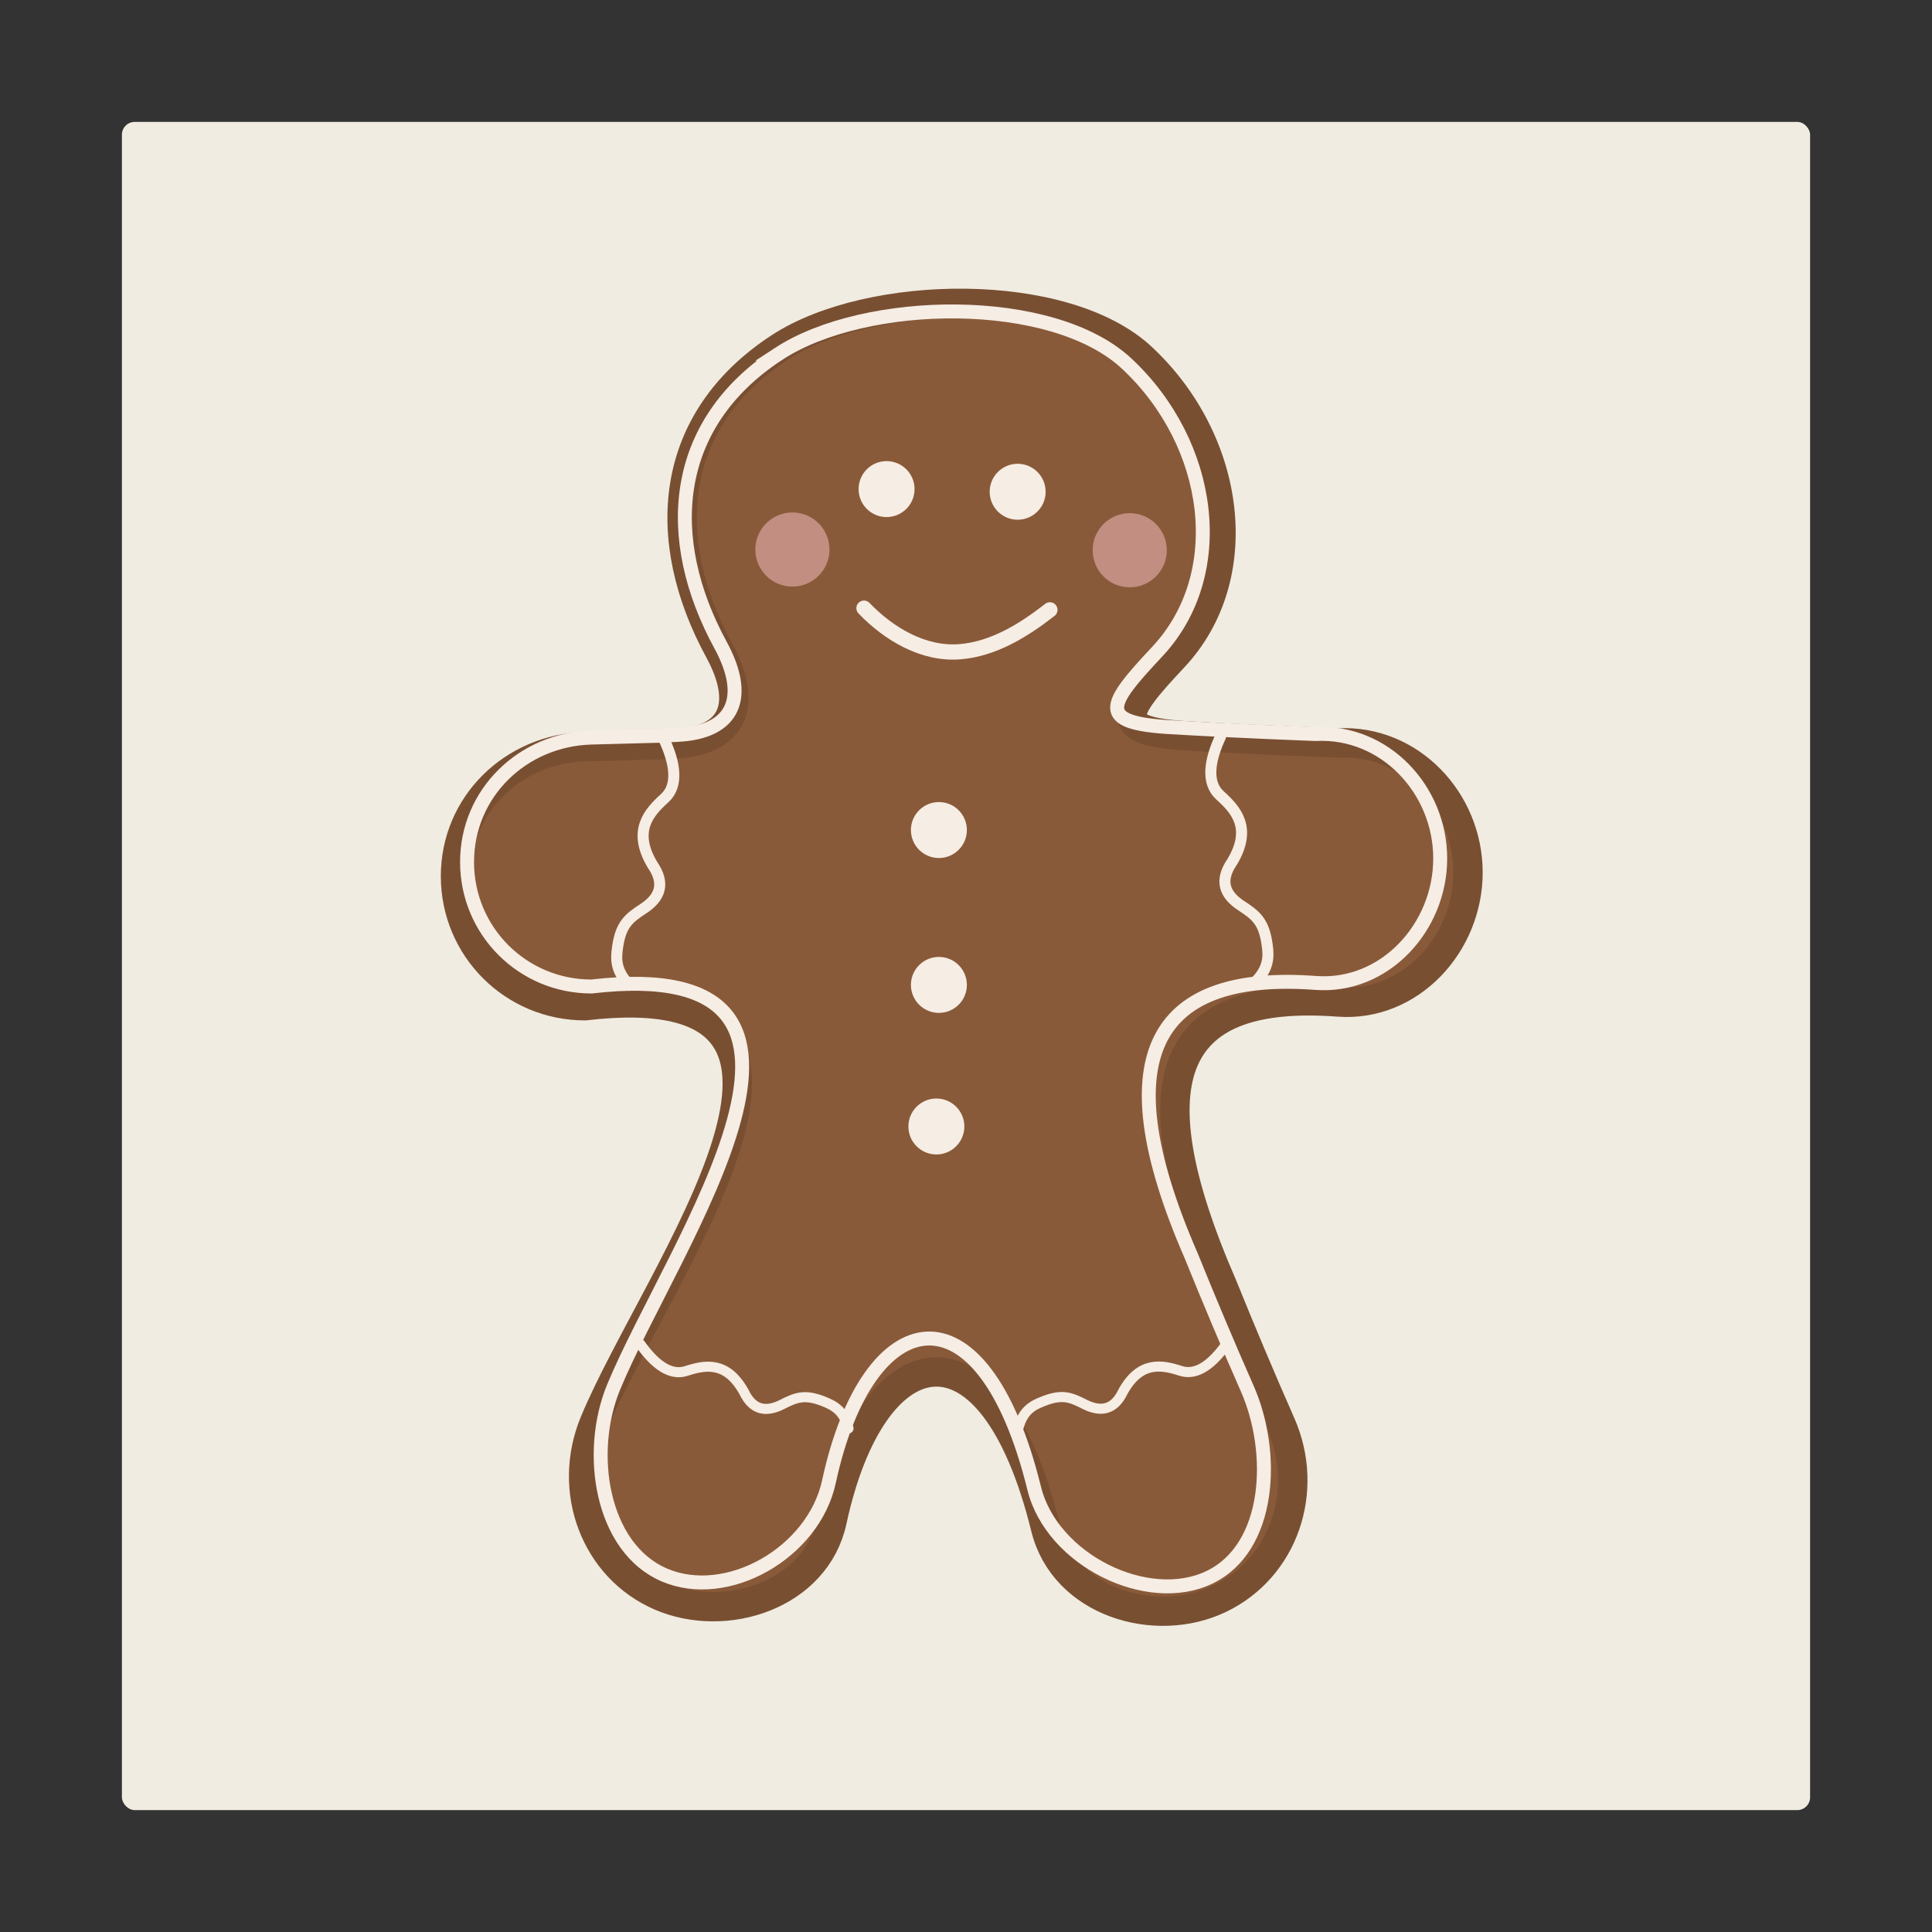 <?xml version="1.0" encoding="UTF-8" standalone="no"?>
<!-- Created with Inkscape (http://www.inkscape.org/) -->

<svg
   width="150"
   height="150"
   viewBox="0 0 150 150"
   version="1.1"
   id="svg1"
   inkscape:version="1.4.2 (f4327f4, 2025-05-13)"
   sodipodi:docname="gingerbread.svg"
   xml:space="preserve"
   xmlns:inkscape="http://www.inkscape.org/namespaces/inkscape"
   xmlns:sodipodi="http://sodipodi.sourceforge.net/DTD/sodipodi-0.dtd"
   xmlns="http://www.w3.org/2000/svg"
   xmlns:svg="http://www.w3.org/2000/svg"><rect x="0" y="0" width="150" height="150" fill="#333333" stroke="none"/><sodipodi:namedview
     id="namedview1"
     pagecolor="#204226"
     bordercolor="#000000"
     borderopacity="0.25"
     inkscape:showpageshadow="2"
     inkscape:pageopacity="0.0"
     inkscape:pagecheckerboard="0"
     inkscape:deskcolor="#d1d1d1"
     inkscape:document-units="px"
     inkscape:zoom="4.5166667"
     inkscape:cx="84.464944"
     inkscape:cy="90.221402"
     inkscape:window-width="1920"
     inkscape:window-height="1094"
     inkscape:window-x="-11"
     inkscape:window-y="-11"
     inkscape:window-maximized="1"
     inkscape:current-layer="svg1" /><defs
     id="defs1"><inkscape:path-effect
       effect="spiro"
       id="path-effect25"
       is_visible="true"
       lpeversion="1" /><inkscape:path-effect
       effect="bend_path"
       id="path-effect23"
       is_visible="true"
       lpeversion="1"
       bendpath="m 23.197,74.707 c 5.825,5.969 11.281,4.194 16.622,0"
       prop_scale="1"
       scale_y_rel="false"
       vertical="false"
       hide_knot="false"
       bendpath-nodetypes="cc" /><inkscape:path-effect
       effect="fillet_chamfer"
       id="path-effect19"
       is_visible="true"
       lpeversion="1"
       nodesatellites_param="F,0,0,1,0,13.611,0,1 @ F,0,0,1,0,7.618,0,1 @ F,0,0,1,0,0,0,1 @ F,0,0,1,0,0,0,1 @ F,0,0,1,0,0,0,1 @ F,0,0,1,0,0,0,1 @ F,0,0,1,0,0,0,1 @ F,0,0,1,0,0,0,1 @ F,0,0,1,0,0,0,1 @ F,0,0,1,0,0,0,1 @ F,0,0,1,0,0,0,1 @ F,0,0,1,0,0,0,1 @ F,0,0,1,0,0,0,1 @ F,0,0,1,0,0,0,1 @ F,0,0,1,0,0,0,1 @ F,0,0,1,0,0,0,1 @ F,0,0,1,0,9.809,0,1"
       radius="0"
       unit="px"
       method="auto"
       mode="F"
       chamfer_steps="1"
       flexible="false"
       use_knot_distance="true"
       apply_no_radius="true"
       apply_with_radius="true"
       only_selected="false"
       hide_knots="false" /><inkscape:path-effect
       effect="bend_path"
       id="path-effect4"
       is_visible="true"
       lpeversion="1"
       bendpath="m 54.048,159.588 c 27.053,-62.94 12.722,-53.959 38.796,0.365"
       prop_scale="0.993"
       scale_y_rel="false"
       vertical="false"
       hide_knot="false"
       bendpath-nodetypes="cc" /><inkscape:path-effect
       effect="bend_path"
       id="path-effect3"
       is_visible="true"
       lpeversion="1"
       bendpath="M 48.303,161.049 H 141.165"
       prop_scale="1"
       scale_y_rel="false"
       vertical="false"
       hide_knot="false" /><inkscape:path-effect
       effect="fillet_chamfer"
       id="path-effect19-5"
       is_visible="true"
       lpeversion="1"
       nodesatellites_param="F,0,0,1,0,13.611,0,1 @ F,0,0,1,0,7.618,0,1 @ F,0,0,1,0,0,0,1 @ F,0,0,1,0,0,0,1 @ F,0,0,1,0,0,0,1 @ F,0,0,1,0,0,0,1 @ F,0,0,1,0,0,0,1 @ F,0,0,1,0,0,0,1 @ F,0,0,1,0,0,0,1 @ F,0,0,1,0,0,0,1 @ F,0,0,1,0,0,0,1 @ F,0,0,1,0,0,0,1 @ F,0,0,1,0,0,0,1 @ F,0,0,1,0,0,0,1 @ F,0,0,1,0,0,0,1 @ F,0,0,1,0,0,0,1 @ F,0,0,1,0,9.809,0,1"
       radius="0"
       unit="px"
       method="auto"
       mode="F"
       chamfer_steps="1"
       flexible="false"
       use_knot_distance="true"
       apply_no_radius="true"
       apply_with_radius="true"
       only_selected="false"
       hide_knots="false" /></defs><rect
     style="fill:#f0ece1;stroke-width:0.9;stroke-linejoin:round"
     id="rect1"
     width="131.07"
     height="131.07"
     x="9.465"
     y="9.465"
     ry="0.992" /><g
     inkscape:label="Lag 1"
     id="layer1"
     transform="matrix(10.862,0,0,10.862,19.487,19.497)"><path
       id="path12"
       style="fill:#895a39;fill-opacity:1;stroke:#794f32;stroke-width:2.041"
       d="m 71.41,59.875 c -7.806,5.092 -8.392,13.343 -4.206,21.031 2.007,3.685 1.076,6.293 -3.127,6.488 l -1.352,0.063 -4.836,0.129 c -4.977,0.133 -8.986,4.008 -8.986,8.986 0,4.978 4.008,8.987 8.986,8.987 21.01,-2.448 4.929,18.588 0.657,28.911 -1.968,4.745 0.051,10.11 4.593,12.063 4.542,1.953 10.783,-0.085 11.893,-5.227 2.81,-13.023 11.084,-14.678 14.817,0.479 1.278,5.189 7.625,7.06 12.082,4.923 4.458,-2.137 6.282,-7.504 4.244,-12.125 -1.395,-3.163 -2.74,-6.358 -4.043,-9.578 -6.485,-14.879 -3.246,-20.542 8.044,-19.704 4.965,0.369 8.987,-4.008 8.987,-8.987 0,-4.978 -4.015,-9.243 -8.987,-8.986 0,0 -5.333,-0.19 -10.507,-0.492 -5.316,-0.311 -4.585,-1.564 -0.943,-5.444 5.256,-5.599 4.008,-14.997 -2.185,-20.794 -5.375,-5.031 -18.884,-4.798 -25.132,-0.722 z"
       sodipodi:nodetypes="cccssssssssscssscc"
       inkscape:path-effect="#path-effect19"
       inkscape:original-d="M 84.204679,55.548031 C 60.993046,58.906608 60.621661,75.188329 71.687481,87.040553 l -8.962111,0.416124 -4.835735,0.129158 c -4.976655,0.132922 -8.986015,4.007585 -8.986015,8.986015 0,4.97843 4.007585,8.98653 8.986015,8.98653 21.010175,-2.44771 4.928833,18.58833 0.656662,28.91093 -1.967842,4.74535 0.05134,10.10994 4.593002,12.06283 4.54166,1.95289 10.78327,-0.0849 11.892814,-5.22655 2.81023,-13.02271 11.084182,-14.67793 14.816666,0.47904 1.277814,5.18898 7.624735,7.06019 12.082471,4.92269 4.45772,-2.13749 6.28241,-7.50358 4.24366,-12.12535 -1.39534,-3.1632 -2.74042,-6.35756 -4.04264,-9.57771 -6.485382,-14.87889 -3.246128,-20.54226 8.04422,-19.7042 4.96477,0.36853 8.98653,-4.0081 8.98653,-8.986526 0,-4.97843 -4.01472,-9.242803 -8.98653,-8.986015 0,0 -21.123527,-0.751451 -20.079056,-1.648511 19.131636,-3.260553 13.840716,-29.097653 -5.892755,-30.130977 z"
       transform="matrix(0.103,0,0,0.103,-3.575,-5.479)" /><path
       id="path12-7"
       style="fill:none;fill-opacity:1;stroke:#f6ede4;stroke-width:1.007;stroke-dasharray:none"
       d="m 71.41,59.875 c -7.806,5.092 -8.392,13.343 -4.206,21.031 2.007,3.685 1.076,6.293 -3.127,6.488 l -1.352,0.063 -4.836,0.129 c -4.977,0.133 -8.986,4.008 -8.986,8.986 0,4.978 4.008,8.987 8.986,8.987 21.01,-2.448 5.873,18.588 1.601,28.911 -1.968,4.745 -0.893,11.621 3.649,13.574 4.542,1.953 10.783,-1.596 11.893,-6.737 2.81,-13.023 11.084,-14.678 14.817,0.479 1.278,5.189 8.191,8.571 12.649,6.434 4.458,-2.137 4.772,-9.014 2.733,-13.636 -1.395,-3.163 -2.74,-6.358 -4.043,-9.578 -6.485,-14.879 -2.302,-20.542 8.989,-19.704 4.965,0.369 8.987,-4.008 8.987,-8.987 0,-4.978 -4.015,-9.243 -8.987,-8.986 0,0 -5.333,-0.19 -10.507,-0.492 C 94.354,86.524 95.084,85.271 98.727,81.391 103.983,75.792 102.735,66.394 96.542,60.597 91.167,55.566 77.658,55.8 71.41,59.875 Z"
       sodipodi:nodetypes="cccssssssssscssscc"
       inkscape:path-effect="#path-effect19-5"
       inkscape:original-d="M 84.204679,55.548031 C 60.993046,58.906608 60.621661,75.188329 71.687481,87.040553 l -8.962111,0.416124 -4.835735,0.129158 c -4.976655,0.132922 -8.986015,4.007585 -8.986015,8.986015 0,4.97843 4.007585,8.98653 8.986015,8.98653 21.010175,-2.44771 5.87313,18.58833 1.600959,28.91093 -1.967842,4.74535 -0.892957,11.62082 3.648705,13.57371 4.54166,1.95289 10.78327,-1.59578 11.892814,-6.73743 2.81023,-13.02271 11.084182,-14.67793 14.816666,0.47904 1.277814,5.18898 8.191313,8.57107 12.649051,6.43357 4.45772,-2.13749 4.77153,-9.01446 2.73278,-13.63623 -1.39534,-3.1632 -2.74042,-6.35756 -4.04264,-9.57771 -6.485379,-14.87889 -2.301828,-20.54226 8.98852,-19.7042 4.96477,0.36853 8.98653,-4.0081 8.98653,-8.986526 0,-4.97843 -4.01472,-9.242803 -8.98653,-8.986015 0,0 -21.123527,-0.751451 -20.079056,-1.648511 19.131636,-3.260553 13.840716,-29.097653 -5.892755,-30.130977 z"
       transform="matrix(0.099,0,0,0.099,-3.297,-5.194)" /><circle
       style="fill:#f6ede4;fill-opacity:1;stroke:#f6ede4;stroke-width:0.116;stroke-dasharray:none"
       id="path19"
       cx="4.543"
       cy="1.701"
       r="0.142" /><circle
       style="fill:#f6ede4;fill-opacity:1;stroke:#f6ede4;stroke-width:0.116;stroke-dasharray:none"
       id="circle19"
       cx="5.48"
       cy="1.72"
       r="0.142" /><circle
       style="fill:#c18e81;fill-opacity:1;stroke:#c18e81;stroke-width:0.154;stroke-dasharray:none;stroke-opacity:1"
       id="circle20"
       cx="6.281"
       cy="2.138"
       r="0.188" /><circle
       style="fill:#c18e81;fill-opacity:1;stroke:#c18e81;stroke-width:0.154;stroke-dasharray:none;stroke-opacity:1"
       id="circle20-2"
       cx="3.87"
       cy="2.133"
       r="0.188" /><path
       style="fill:none;fill-opacity:1;stroke:#f6ede4;stroke-width:1.361;stroke-linecap:round;stroke-linejoin:round;stroke-dasharray:none;stroke-opacity:1"
       d="m 23.119,74.626 c 2.25,2.337 5.333,4.152 8.571,3.892 2.988,-0.24 5.675,-1.895 8.041,-3.741"
       id="path23"
       inkscape:path-effect="#path-effect23"
       inkscape:original-d="M 23.197417,74.70664 H 39.819188"
       transform="matrix(0.08,0,0,0.08,2.532,-3.418)" /><circle
       style="fill:#f6ede4;fill-opacity:1;stroke:#f6ede4;stroke-width:0.116;stroke-dasharray:none"
       id="circle23"
       cx="4.917"
       cy="4.138"
       r="0.142" /><circle
       style="fill:#f6ede4;fill-opacity:1;stroke:#f6ede4;stroke-width:0.116;stroke-dasharray:none"
       id="circle24"
       cx="4.917"
       cy="5.245"
       r="0.142" /><circle
       style="fill:#f6ede4;fill-opacity:1;stroke:#f6ede4;stroke-width:0.116;stroke-dasharray:none"
       id="circle25"
       cx="4.899"
       cy="6.257"
       r="0.142" /><path
       style="fill:none;fill-opacity:1;stroke:#f6ede4;stroke-width:0.079;stroke-linecap:round;stroke-linejoin:round;stroke-dasharray:none;stroke-opacity:1"
       d="M 6.929,3.473 C 6.853,3.636 6.825,3.798 6.926,3.89 7.043,3.995 7.157,4.126 7.013,4.366 6.919,4.502 6.961,4.602 7.077,4.678 c 0.106,0.069 0.163,0.114 0.186,0.278 0.011,0.078 0.018,0.167 -0.087,0.271"
       id="path25"
       sodipodi:nodetypes="cscssc" /><path
       style="fill:none;fill-opacity:1;stroke:#f6ede4;stroke-width:0.079;stroke-linecap:round;stroke-linejoin:round;stroke-dasharray:none;stroke-opacity:1"
       d="m 2.954,3.493 c 0.076,0.164 0.104,0.325 0.003,0.417 -0.116,0.105 -0.231,0.236 -0.087,0.477 0.094,0.136 0.052,0.236 -0.064,0.312 -0.106,0.069 -0.163,0.114 -0.186,0.278 -0.011,0.078 -0.018,0.167 0.087,0.271"
       id="path26"
       sodipodi:nodetypes="cscssc" /><path
       style="fill:none;fill-opacity:1;stroke:#f6ede4;stroke-width:0.072;stroke-linecap:round;stroke-linejoin:round;stroke-dasharray:none;stroke-opacity:1"
       d="M 6.971,7.814 C 6.877,7.947 6.764,8.042 6.646,8.004 6.511,7.96 6.356,7.93 6.233,8.152 6.169,8.287 6.071,8.299 5.959,8.243 5.857,8.191 5.797,8.167 5.658,8.223 5.591,8.25 5.519,8.284 5.485,8.413"
       id="path27"
       sodipodi:nodetypes="cscssc" /><path
       style="fill:none;fill-opacity:1;stroke:#f6ede4;stroke-width:0.072;stroke-linecap:round;stroke-linejoin:round;stroke-dasharray:none;stroke-opacity:1"
       d="m 2.784,7.814 c 0.094,0.133 0.208,0.229 0.326,0.191 0.135,-0.044 0.289,-0.074 0.413,0.148 0.064,0.136 0.162,0.147 0.273,0.091 0.102,-0.052 0.163,-0.076 0.302,-0.02 0.066,0.027 0.139,0.062 0.173,0.191"
       id="path28"
       sodipodi:nodetypes="cscssc" /></g></svg>
